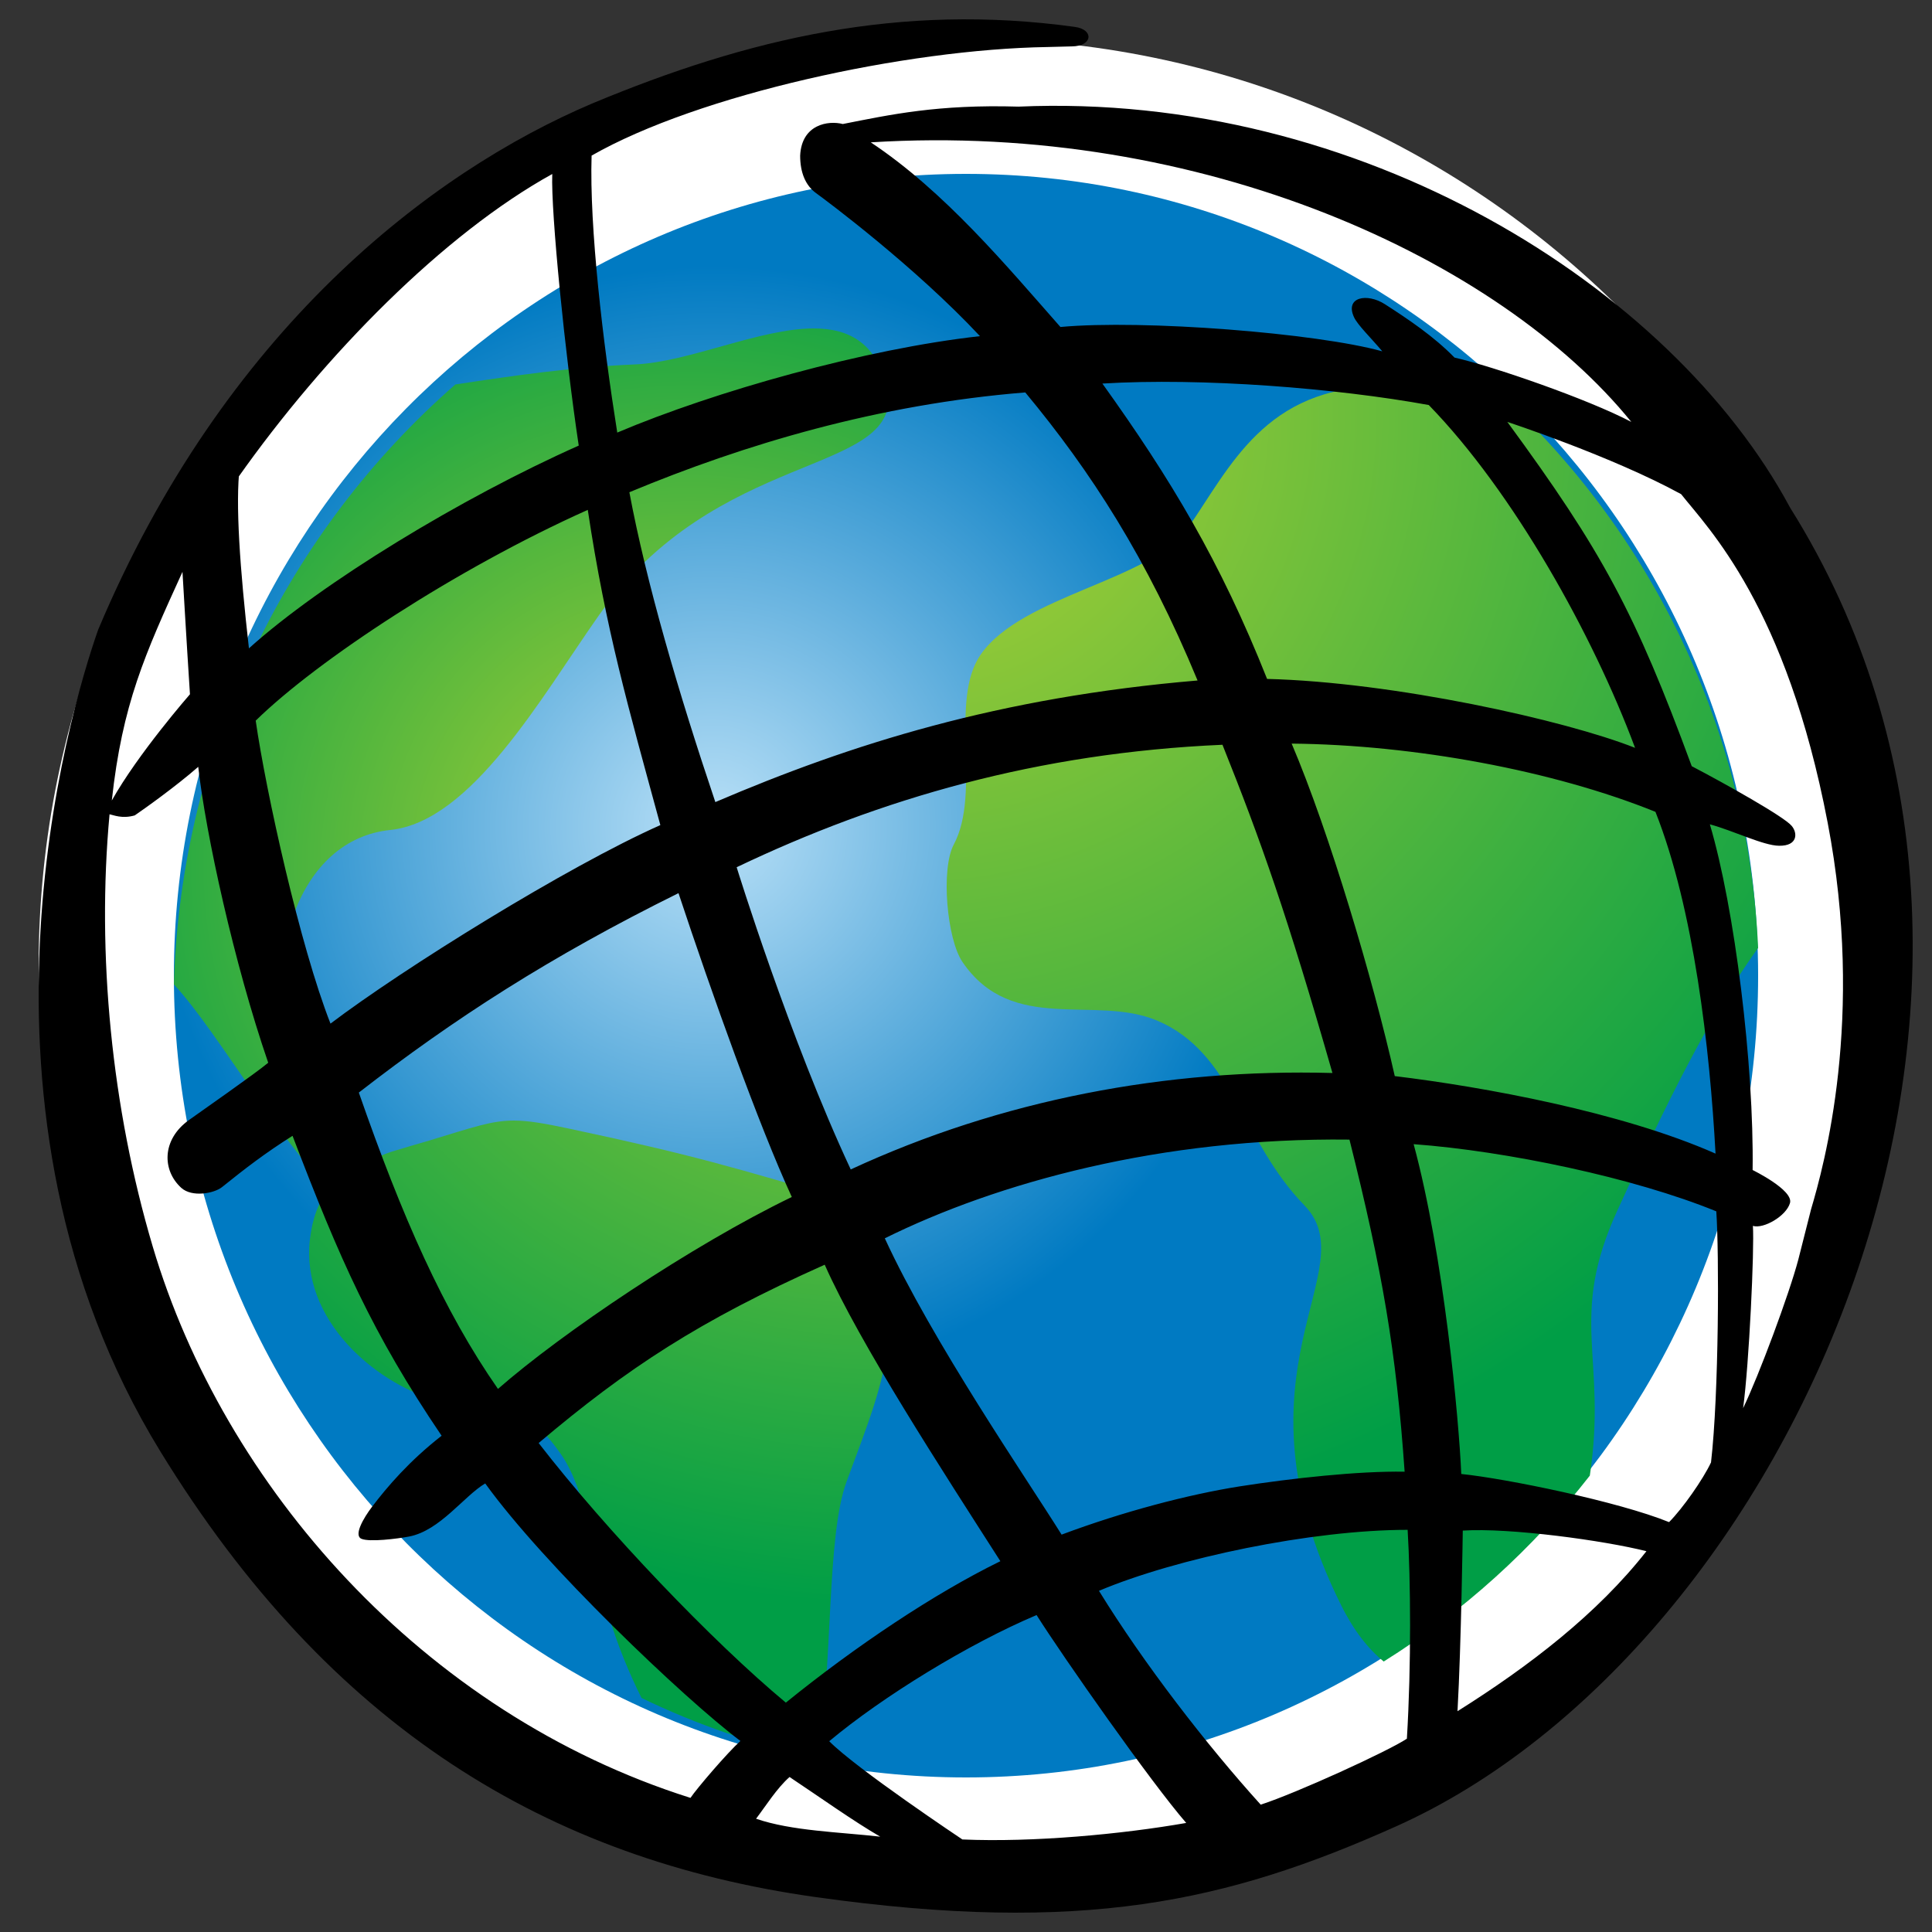 <?xml version="1.0" encoding="UTF-8"?>
<svg width="100px" height="100px" viewBox="0 0 100 100" version="1.1" xmlns="http://www.w3.org/2000/svg" xmlns:xlink="http://www.w3.org/1999/xlink">
    <rect x="0" y="0" width="100" height="100" fill="#333333" stroke="none"/>
    <!-- Generator: Sketch 53 (72520) - https://sketchapp.com -->
    <title>Artboard</title>
    <desc>Created with Sketch.</desc>
    <defs>
        <radialGradient cx="33.997%" cy="40.725%" fx="33.997%" fy="40.725%" r="35.457%" gradientTransform="translate(0.34,0.407),scale(1,0.988),translate(-0.34,-0.407)" id="radialGradient-1">
            <stop stop-color="#B9E0F7" offset="0%"></stop>
            <stop stop-color="#007AC2" offset="100%"></stop>
        </radialGradient>
        <radialGradient cx="71.467%" cy="60.49%" fx="71.467%" fy="60.49%" r="97.2%" gradientTransform="translate(0.715,0.605),scale(1,0.804),translate(-0.715,-0.605)" id="radialGradient-2">
            <stop stop-color="#B2D234" offset="0%"></stop>
            <stop stop-color="#009E46" offset="96.068%"></stop>
            <stop stop-color="#009E46" offset="100%"></stop>
        </radialGradient>
        <radialGradient cx="95.668%" cy="-55.712%" fx="95.668%" fy="-55.712%" r="150.383%" gradientTransform="translate(0.957,-0.557),scale(1,0.909),translate(-0.957,0.557)" id="radialGradient-3">
            <stop stop-color="#B2D234" offset="0%"></stop>
            <stop stop-color="#009E46" offset="96.068%"></stop>
            <stop stop-color="#009E46" offset="100%"></stop>
        </radialGradient>
        <radialGradient cx="-3.516%" cy="2.761%" fx="-3.516%" fy="2.761%" r="143.09%" gradientTransform="translate(-0.035,0.028),scale(1,0.636),translate(0.035,-0.028)" id="radialGradient-4">
            <stop stop-color="#B2D234" offset="0%"></stop>
            <stop stop-color="#009E46" offset="96.068%"></stop>
            <stop stop-color="#009E46" offset="100%"></stop>
        </radialGradient>
    </defs>
    <g id="Artboard" stroke="none" stroke-width="1" fill="none" fill-rule="evenodd">
        <g id="ESRI_Logo" transform="translate(2, 1)" fill-rule="nonzero">
            <path d="M96,49.001 C96,75.506 74.512,97 47.999,97 C21.491,97 0,75.506 0,49.001 C0,22.488 21.491,1 47.999,1 C74.512,1 96,22.488 96,49.001" id="path252" fill="#FFFFFF"></path>
            <path d="M7,49.5 C7,72.42 25.361,91 47.999,91 L47.999,91 C70.642,91 89,72.42 89,49.5 L89,49.5 C89,26.583 70.642,8 47.999,8 L47.999,8 C25.361,8 7,26.583 7,49.5" id="path300" fill="url(#radialGradient-1)"></path>
            <path d="M30.854,17.863 C27.667,17.998 24.614,18.435 21.57,18.9 L21.57,18.9 C12.947,26.425 7.375,37.508 7,49.95 L7,49.95 C9.436,52.585 12.654,58.552 16.366,62 L16.366,62 C16.857,61.775 17.39,61.584 17.959,61.406 L17.959,61.406 C16.138,59.232 13.591,56.35 13.208,55.023 L13.208,55.023 C11.332,48.524 13.504,42.441 18.196,41.96 L18.196,41.96 C22.403,41.526 26.013,35.095 28.979,30.877 L28.979,30.877 C35.079,22.204 44.453,23.651 43.983,19.31 L43.983,19.31 C43.444,16.773 41.982,16 40.121,16 L40.121,16 C37.323,15.998 33.632,17.752 30.854,17.863" id="path328" fill="url(#radialGradient-2)"></path>
            <path d="M20.194,58.041 C19.591,58.219 19.005,58.385 18.447,58.557 L18.447,58.557 C17.944,58.698 17.554,58.904 16.873,59.15 L16.873,59.15 C15.377,59.844 14.292,60.906 14.038,63.176 L14.038,63.176 C13.582,67.294 17.352,70.524 20.528,71.47 L20.528,71.47 C24.559,72.668 24.896,71.267 27.01,74.234 L27.01,74.234 C28.486,76.307 28.772,80.155 29.527,82.685 L29.527,82.685 C29.949,84.101 30.52,85.507 31.203,86.886 L31.203,86.886 C34.083,88.277 37.138,89.337 40.334,90 L40.334,90 C41.127,85.12 40.769,78.533 41.819,75.686 L41.819,75.686 C43.975,69.858 45.19,67.288 42.283,61.272 L42.283,61.272 C35.872,59.392 33.93,58.796 27.471,57.421 L27.471,57.421 C26.156,57.141 25.333,57 24.594,57 L24.594,57 C23.447,57 22.501,57.341 20.194,58.041" id="path356" fill="url(#radialGradient-3)"></path>
            <path d="M59.492,26.319 C57.587,29.052 50.906,29.801 48.763,32.876 L48.763,32.876 C47.095,35.277 48.82,39.995 47.366,42.716 L47.366,42.716 C46.695,43.97 47.005,47.611 47.822,48.799 L47.822,48.799 C50.393,52.56 54.67,50.47 57.885,51.823 L57.885,51.823 C61.81,53.47 62.26,58.041 65.514,61.388 L65.514,61.388 C68.774,64.738 61.354,69.899 67.413,82.078 L67.413,82.078 C68.059,83.386 68.813,84.344 69.621,85 L69.621,85 C73.718,82.44 77.324,79.177 80.289,75.378 L80.289,75.378 C81.207,69.226 79.139,67.259 81.726,61.628 L81.726,61.628 C83.32,58.155 86.053,52.143 89,48.066 L89,48.066 C88.499,36.66 83.4,26.457 75.515,19.284 L75.515,19.284 C74.776,19.49 73.835,19.526 72.55,19.293 L72.55,19.293 C71.447,19.087 70.455,19 69.555,19 L69.555,19 C63.473,19 61.661,23.206 59.492,26.32" id="path384" fill="url(#radialGradient-4)"></path>
            <path d="M43.56,94.065 C42.189,93.273 40.471,92.046 38.867,90.977 C38.201,91.569 37.664,92.439 37.134,93.137 C38.972,93.771 41.449,93.826 43.56,94.065 M36.324,89.112 C33.389,86.907 26.126,79.967 23.115,75.782 C22.009,76.438 20.777,78.223 19.175,78.531 C18.546,78.649 17.13,78.825 16.711,78.649 C16.294,78.474 16.807,77.583 17.259,76.988 C18.042,75.957 19.184,74.619 20.858,73.314 C17.277,68.026 15.577,64.165 13.142,57.79 C11.736,58.675 10.713,59.463 9.487,60.448 C9.073,60.775 7.937,60.983 7.385,60.485 C6.384,59.578 6.369,57.986 7.775,56.977 C8.354,56.56 11.214,54.569 11.883,54.007 C10.123,48.894 8.65,42.175 8.261,38.691 C7.088,39.718 5.439,40.888 4.974,41.205 C4.309,41.395 3.862,41.181 3.67,41.147 C3.001,48.378 3.772,56.339 5.907,63.527 C9.574,75.888 19.859,87.674 33.739,92.058 C34.063,91.572 35.658,89.711 36.324,89.112 M7.832,34.935 C7.658,32.261 7.445,28.599 7.445,28.599 C5.496,32.872 4.33,35.446 3.787,40.434 C5.151,37.999 7.832,34.935 7.832,34.935 M28.66,4.353 C36.723,0.99 44.57,-0.856 53.632,0.392 C54.639,0.53 54.555,1.392 53.485,1.401 L52.208,1.434 C44.909,1.549 34.174,3.884 28.621,7.054 C28.504,10.785 29.206,16.716 29.949,21.39 C34.996,19.251 42.798,17.055 48.723,16.399 C45.359,12.798 40.783,9.389 40.237,8.994 C39.689,8.598 39.416,7.924 39.416,7.054 C39.494,5.428 40.879,5.226 41.623,5.419 C44.087,4.933 46.54,4.395 50.717,4.519 C68.37,3.742 84.499,13.804 90.655,25.276 C106.25,50.127 90.66,84.411 70.241,93.542 C61.509,97.449 54.019,99.132 40.213,97.192 C26.381,95.246 15.073,88.433 6.291,74.111 C-4.528,56.463 1.562,35.902 3.082,31.591 C9.595,16.115 20.27,7.915 28.66,4.353 M10.411,23.158 C10.174,25.019 10.42,28.455 10.885,32.558 C14.639,29.174 21.892,24.759 27.955,22.064 C27.254,17.408 26.507,9.982 26.585,8.006 C20.978,11.106 14.822,17.339 10.312,23.729 M11.235,36.301 C11.766,39.99 13.523,47.946 15.106,51.982 C18.864,49.133 27.368,43.846 32.18,41.707 C30.498,35.528 29.365,31.627 28.423,25.391 C21.619,28.439 14.426,33.177 11.235,36.301 M16.573,55.551 C18.804,61.962 20.96,66.854 23.775,70.89 C27.068,68.005 33.82,63.449 38.984,60.956 C37.284,57.273 34.828,50.387 33.119,45.229 C26.468,48.52 21.502,51.726 16.573,55.551 M25.88,73.691 C29.38,78.214 34.861,83.955 38.675,87.128 C42.285,84.203 46.375,81.471 49.779,79.807 C46.843,75.22 42.504,68.558 40.687,64.461 C34.174,67.37 30.477,69.809 25.88,73.691 M40.921,89.125 C42.309,90.539 47.812,94.21 47.812,94.21 C51.473,94.37 56.097,93.935 59.398,93.355 C57.578,91.261 53.032,84.777 51.653,82.595 C48.133,84.082 43.677,86.819 40.921,89.125 M63.254,92.409 C65.11,91.808 69.836,89.647 70.82,88.995 C71.053,85.155 71.015,80.795 70.859,78.184 C65.89,78.184 58.891,79.649 54.882,81.341 C57.209,85.115 60.418,89.273 63.254,92.409 M73.44,87.572 C77.171,85.227 80.676,82.532 83.219,79.29 C81.03,78.737 76.139,78.066 73.713,78.223 C73.713,78.223 73.635,84.082 73.44,87.572 M84.391,77.785 C85.096,77.075 86.151,75.571 86.562,74.694 C86.973,71.132 86.985,63.829 86.835,61.699 C82.571,59.956 75.983,58.578 71.17,58.222 C72.736,64.008 73.518,72.519 73.635,75.293 C75.944,75.528 81.77,76.719 84.391,77.785 M90.649,61.27 C90.454,61.944 89.279,62.621 88.73,62.452 C88.811,63.648 88.535,69.594 88.223,71.887 C89.042,70.192 90.607,65.984 91.078,64.204 L91.741,61.59 C92.4,59.367 94.538,51.689 92.601,41.589 C90.454,30.367 86.424,26.361 85.015,24.578 C81.435,22.617 76.019,20.838 76.019,20.838 C80.928,27.533 82.628,30.684 85.564,38.658 C87.267,39.549 90.355,41.274 90.739,41.749 C91.051,42.12 91.054,42.791 90.085,42.776 C89.279,42.771 87.713,41.994 86.502,41.667 C87.791,46.012 88.79,54.125 88.715,59.56 C88.715,59.56 90.844,60.599 90.649,61.27 M82.436,20.838 C75.629,12.438 60.223,5.292 43.071,6.368 C46.903,8.915 50.094,12.758 52.888,15.925 C57.17,15.529 66.166,16.242 69.548,17.185 C68.973,16.499 68.265,15.819 68.082,15.414 C67.602,14.375 68.757,14.151 69.683,14.746 C70.859,15.502 72.211,16.405 73.284,17.508 C75.273,17.958 80.166,19.647 82.436,20.838 M86.796,58.711 C86.502,53.294 85.68,46.057 83.686,41.021 C78.406,38.885 71.191,37.549 64.856,37.489 C66.811,42.081 69.083,49.759 70.193,54.699 C74.769,55.252 81.926,56.557 86.796,58.711 M71.953,19.964 C67.182,19.094 60.223,18.538 55.059,18.853 C58.58,23.765 61.161,28.044 63.584,34.141 C70.115,34.304 78.991,36.268 82.631,37.709 C80.46,31.875 76.334,24.466 71.953,19.964 M42.034,59.53 C49.818,55.925 58.364,54.303 66.967,54.538 C64.619,46.341 63.272,42.537 61.275,37.549 C51.716,37.966 43.56,40.341 36.129,43.888 C36.129,43.888 38.867,52.756 42.034,59.53 M67.848,57.986 C58.109,57.868 49.608,60.216 43.797,63.095 C46.259,68.44 51.128,75.516 52.948,78.432 C56.115,77.244 59.518,76.353 62.157,75.936 C64.799,75.522 68.316,75.132 70.703,75.175 C70.271,68.954 69.548,64.757 67.848,57.986 M35.026,40.516 C42.067,37.504 49.698,35.093 59.986,34.222 C57.365,27.887 54.472,23.412 51.068,19.312 C43.485,19.925 36.561,21.986 30.576,24.478 C31.455,29.174 33.119,34.854 35.026,40.516" id="path396" fill="#000000"></path>
        </g>
    </g>
</svg>